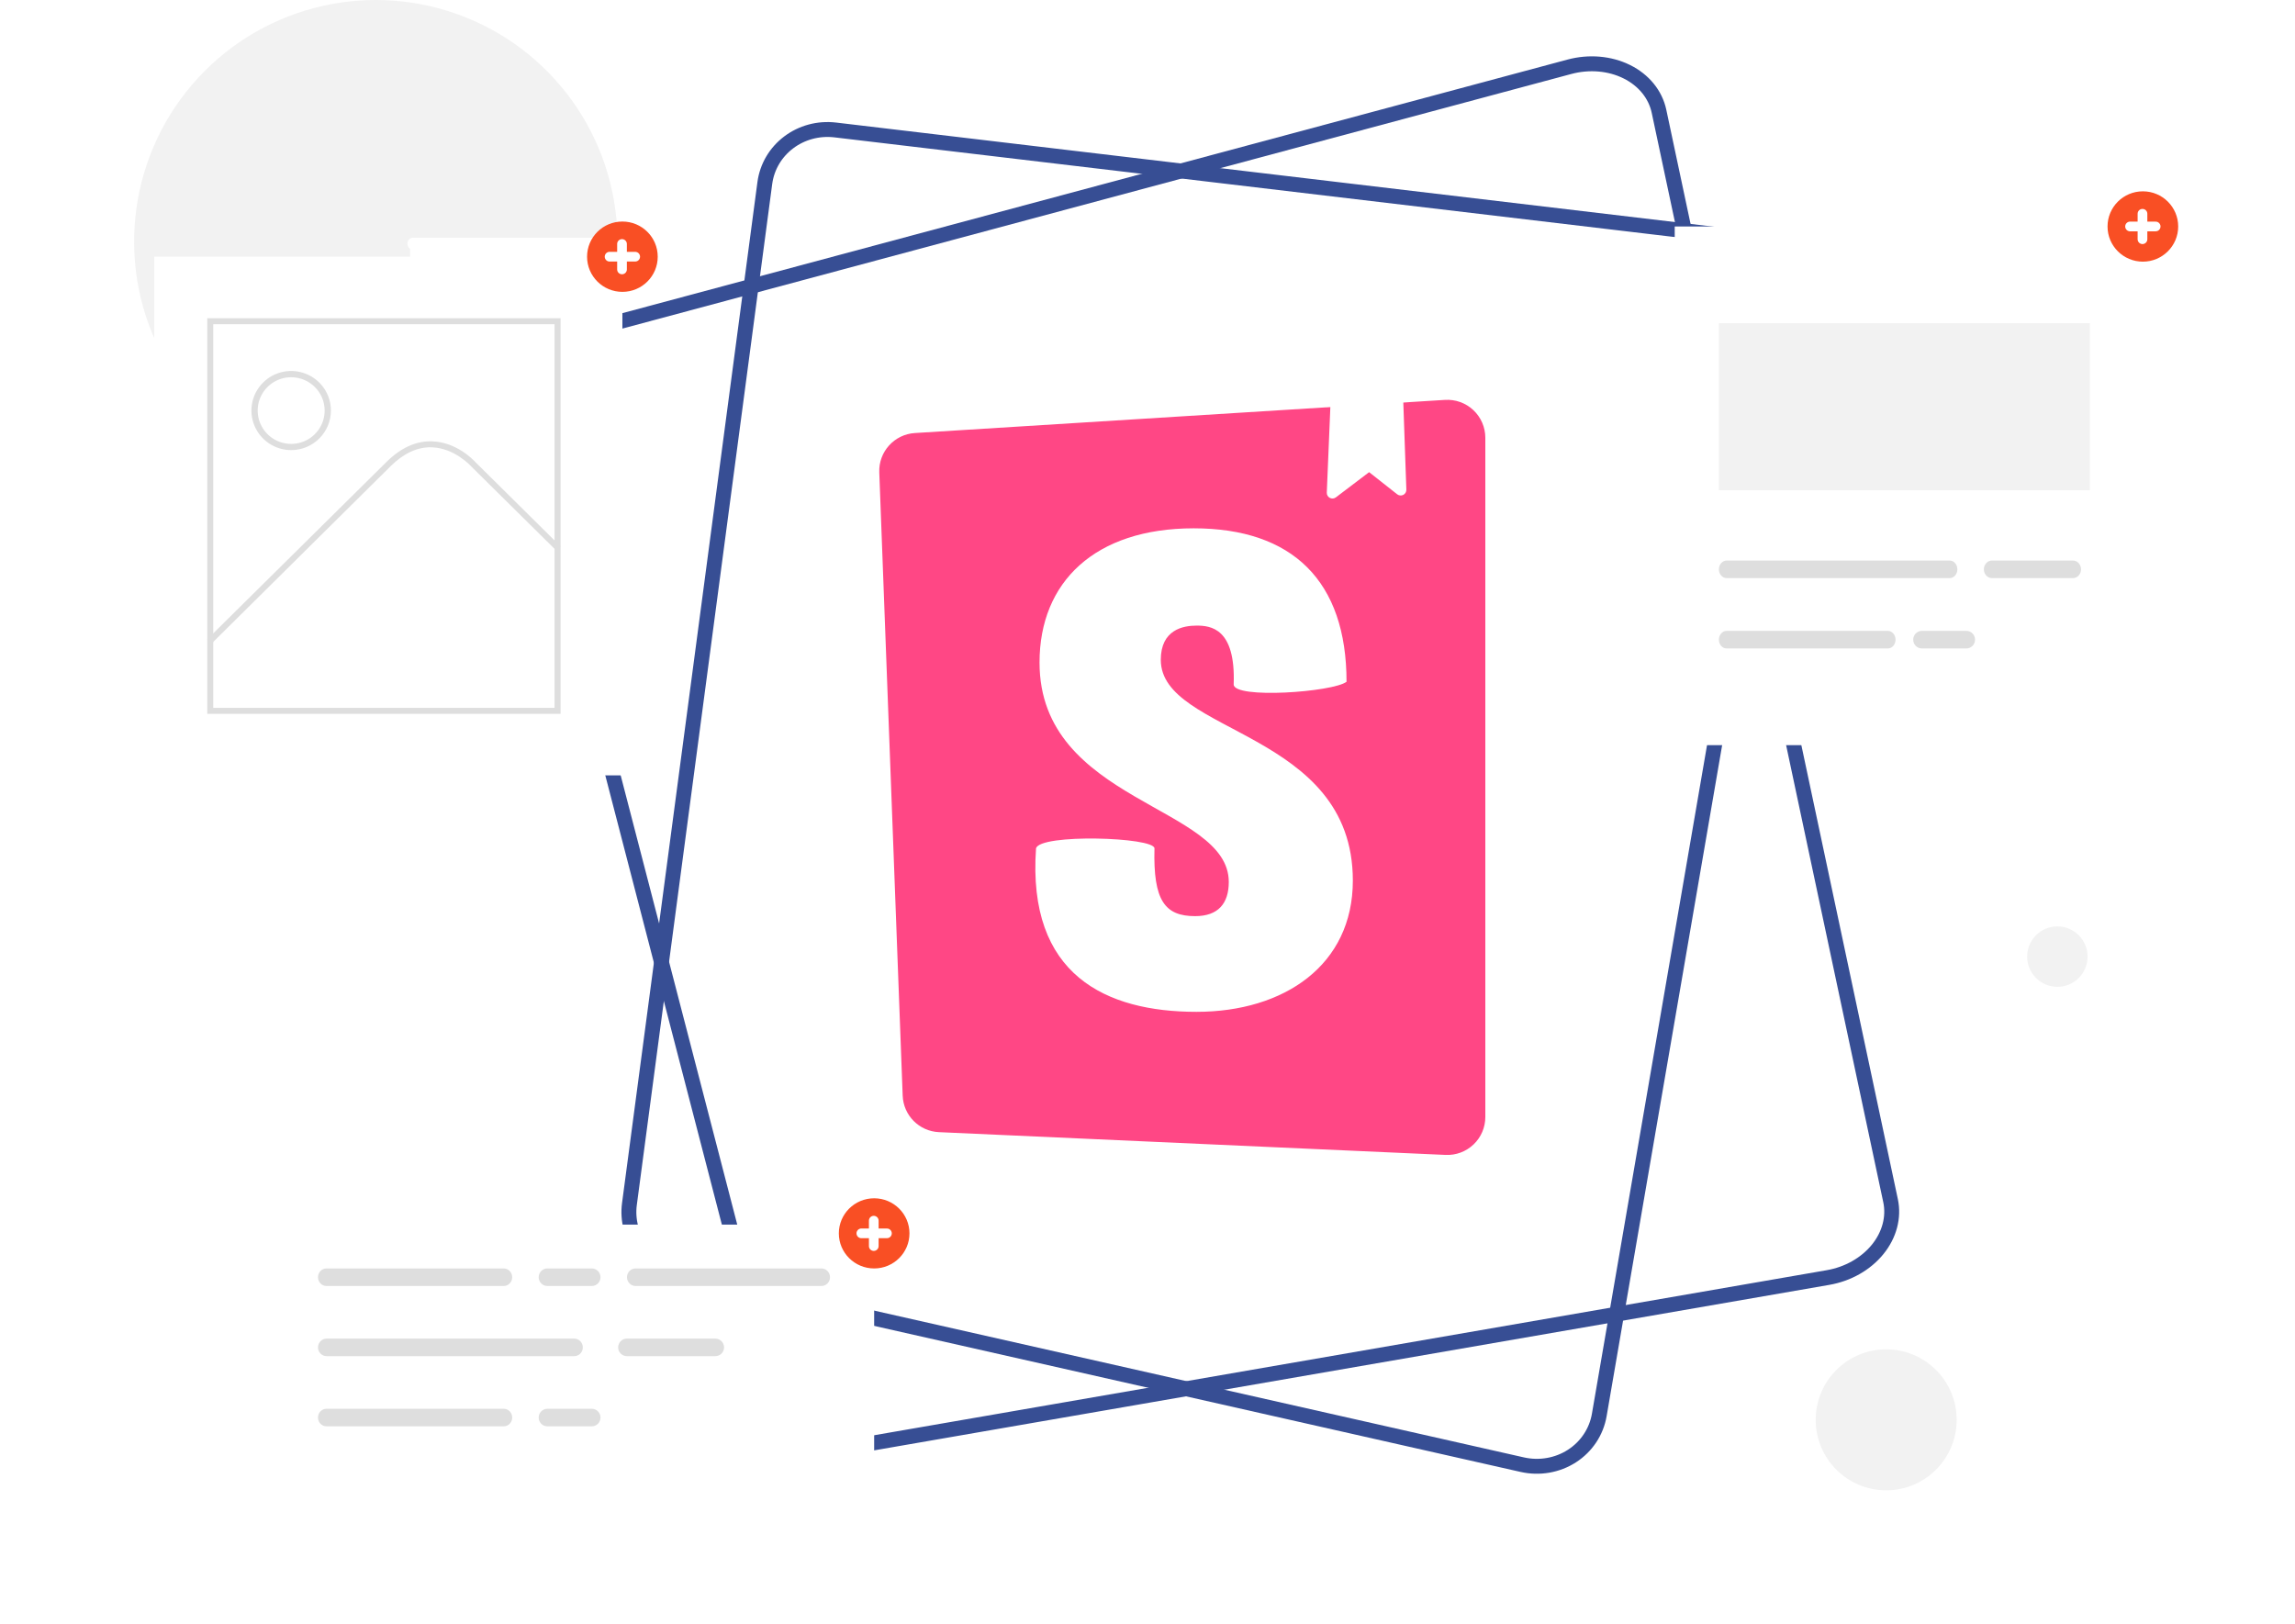 <svg width="154" height="109" viewBox="0 0 154 109" fill="none" xmlns="http://www.w3.org/2000/svg">
<path fill-rule="evenodd" clip-rule="evenodd" d="M27.724 15.951H41.432C41.322 9.207 37.048 3.235 30.699 0.955C24.35 -1.325 17.253 0.563 12.876 5.696C8.5 10.829 7.758 18.135 11.014 24.043C14.27 29.951 20.844 33.226 27.521 32.267L27.523 16.698C27.224 16.517 27.291 15.951 27.724 15.951Z" fill="#F2F2F2"/>
<path fill-rule="evenodd" clip-rule="evenodd" d="M34.799 27.619C34.229 25.424 35.844 23.119 38.437 22.423L105.31 4.481C106.63 4.127 108.024 4.246 109.163 4.812C110.302 5.377 111.083 6.337 111.323 7.466L126.861 80.565C127.098 81.681 126.784 82.863 125.992 83.837C125.2 84.811 123.998 85.492 122.667 85.722L57.5 97.013C54.961 97.453 52.588 96.172 52.042 94.067V94.067L34.799 27.619Z" stroke="#374E94"/>
<path fill-rule="evenodd" clip-rule="evenodd" d="M51.32 12.29C51.62 10.028 53.722 8.444 56.056 8.721L116.257 15.863C117.445 16.003 118.53 16.616 119.253 17.553C119.977 18.492 120.276 19.673 120.078 20.817L107.315 94.944C107.121 96.075 106.458 97.071 105.481 97.701C104.505 98.33 103.299 98.539 102.144 98.278L45.623 85.509C43.422 85.013 41.949 82.96 42.236 80.79V80.79L51.32 12.29Z" stroke="#374E94"/>
<path fill-rule="evenodd" clip-rule="evenodd" d="M25.892 33.108C25.892 33.853 26.952 34.459 28.258 34.459C29.564 34.459 30.622 33.855 30.622 33.108C30.622 32.361 29.568 31.757 28.258 31.757C26.952 31.757 25.892 32.363 25.892 33.108ZM27.023 33.108C27.023 32.488 27.576 31.985 28.258 31.985C28.94 31.985 29.492 32.488 29.492 33.108C29.493 33.406 29.363 33.693 29.131 33.904C28.9 34.115 28.586 34.233 28.258 34.233V34.232C27.576 34.232 27.023 33.729 27.023 33.108Z" fill="#D3D3D3"/>
<path fill-rule="evenodd" clip-rule="evenodd" d="M28.257 34.459C27.697 34.459 27.243 34.006 27.243 33.446C27.243 32.886 27.697 32.432 28.257 32.432C28.817 32.432 29.27 32.886 29.27 33.446C29.27 34.006 28.817 34.459 28.257 34.459Z" fill="#D3D3D3"/>
<path fill-rule="evenodd" clip-rule="evenodd" d="M26.568 28.041C26.568 28.973 27.324 29.73 28.257 29.73C29.19 29.73 29.946 28.973 29.946 28.041C29.946 27.108 29.19 26.351 28.257 26.351C27.324 26.351 26.568 27.108 26.568 28.041ZM28.485 28.268V28.605C28.485 28.73 28.383 28.833 28.257 28.833C28.131 28.833 28.029 28.73 28.029 28.605V28.268H27.691C27.572 28.258 27.481 28.159 27.481 28.04C27.481 27.921 27.572 27.821 27.691 27.811H28.029V27.474C28.029 27.349 28.131 27.247 28.257 27.247C28.383 27.247 28.485 27.349 28.485 27.474V27.82H28.821C28.908 27.812 28.991 27.854 29.037 27.928C29.083 28.002 29.083 28.095 29.037 28.169C28.991 28.243 28.908 28.285 28.821 28.277V28.268H28.485Z" fill="#D3D3D3"/>
<g filter="url(#filter0_d)">
<rect x="10.351" y="17.224" width="31.413" height="34.803" fill="white"/>
</g>
<path fill-rule="evenodd" clip-rule="evenodd" d="M41.764 19.584C40.455 19.584 39.394 18.528 39.394 17.224C39.394 15.921 40.455 14.865 41.764 14.865C43.074 14.865 44.135 15.921 44.135 17.224C44.135 18.528 43.074 19.584 41.764 19.584Z" fill="#F94F24"/>
<path fill-rule="evenodd" clip-rule="evenodd" d="M42.064 16.898V16.369C42.064 16.19 41.918 16.045 41.739 16.045C41.559 16.045 41.413 16.19 41.413 16.369V16.898H40.881C40.71 16.912 40.579 17.053 40.579 17.223C40.579 17.394 40.71 17.535 40.881 17.549H41.413V18.08C41.413 18.259 41.559 18.404 41.739 18.404C41.918 18.404 42.064 18.259 42.064 18.08V17.549H42.597C42.719 17.558 42.837 17.499 42.901 17.394C42.966 17.289 42.966 17.157 42.901 17.053C42.837 16.948 42.719 16.888 42.597 16.898H42.064Z" fill="white"/>
<path fill-rule="evenodd" clip-rule="evenodd" d="M13.908 47.898V21.353H37.615V47.898H13.908ZM37.213 47.496V21.755H14.31V47.496H37.213Z" fill="#DEDEDE"/>
<path fill-rule="evenodd" clip-rule="evenodd" d="M13.908 42.895L25.936 30.995C26.897 30.044 27.921 29.578 28.996 29.614C30.691 29.668 31.849 30.951 31.897 31.005L37.615 36.663L37.33 36.945L31.602 31.28C31.583 31.258 30.496 30.06 28.97 30.014C28.017 29.982 27.091 30.415 26.213 31.28L14.201 43.179L13.908 42.895Z" fill="#DEDEDE"/>
<path fill-rule="evenodd" clip-rule="evenodd" d="M17.075 28.564C16.661 27.572 16.889 26.43 17.652 25.671C18.415 24.911 19.563 24.684 20.56 25.096C21.557 25.507 22.206 26.476 22.205 27.549C22.203 29.013 21.011 30.2 19.54 30.202C18.461 30.203 17.488 29.556 17.075 28.564ZM17.463 26.692C17.114 27.528 17.306 28.49 17.949 29.13C18.591 29.77 19.558 29.962 20.398 29.616C21.238 29.27 21.785 28.454 21.785 27.549C21.784 26.316 20.78 25.315 19.54 25.313C18.631 25.312 17.811 25.857 17.463 26.692Z" fill="#DEDEDE"/>
<path fill-rule="evenodd" clip-rule="evenodd" d="M126.568 100C123.955 100 121.838 97.882 121.838 95.27C121.838 92.658 123.955 90.54 126.568 90.54C129.18 90.54 131.297 92.658 131.297 95.27C131.297 97.882 129.18 100 126.568 100Z" fill="#F2F2F2"/>
<path fill-rule="evenodd" clip-rule="evenodd" d="M138.054 66.216C136.935 66.216 136.027 65.309 136.027 64.189C136.027 63.07 136.935 62.162 138.054 62.162C139.174 62.162 140.081 63.07 140.081 64.189C140.081 65.309 139.174 66.216 138.054 66.216Z" fill="#F2F2F2"/>
<g filter="url(#filter1_d)">
<rect x="112.378" y="15.197" width="31.413" height="34.803" fill="white"/>
</g>
<path fill-rule="evenodd" clip-rule="evenodd" d="M115.858 43.511C115.573 43.511 115.342 43.247 115.342 42.922C115.342 42.596 115.573 42.332 115.858 42.332H126.679C126.965 42.332 127.196 42.596 127.196 42.922C127.196 43.247 126.965 43.511 126.679 43.511H126.675H115.858Z" fill="#DEDEDE"/>
<rect x="115.342" y="21.686" width="24.893" height="11.208" fill="#F2F2F2"/>
<path fill-rule="evenodd" clip-rule="evenodd" d="M128.962 43.511C128.641 43.511 128.381 43.247 128.381 42.922C128.381 42.596 128.641 42.332 128.962 42.332H131.949C132.27 42.332 132.53 42.596 132.53 42.922C132.53 43.247 132.27 43.511 131.949 43.511H128.962Z" fill="#DEDEDE"/>
<path fill-rule="evenodd" clip-rule="evenodd" d="M115.864 38.792C115.576 38.792 115.342 38.528 115.342 38.202C115.342 37.877 115.576 37.612 115.864 37.612H130.823C131.111 37.612 131.345 37.877 131.345 38.202C131.345 38.528 131.111 38.792 130.823 38.792H115.864Z" fill="#DEDEDE"/>
<path fill-rule="evenodd" clip-rule="evenodd" d="M133.663 38.792C133.365 38.792 133.123 38.528 133.123 38.202C133.123 37.877 133.365 37.612 133.663 37.612H139.102C139.4 37.612 139.642 37.877 139.642 38.202C139.642 38.528 139.4 38.792 139.102 38.792H133.663Z" fill="#DEDEDE"/>
<path fill-rule="evenodd" clip-rule="evenodd" d="M143.791 17.557C142.482 17.557 141.421 16.5 141.421 15.197C141.421 13.894 142.482 12.838 143.791 12.838C145.101 12.838 146.162 13.894 146.162 15.197C146.162 16.5 145.101 17.557 143.791 17.557Z" fill="#F94F24"/>
<path fill-rule="evenodd" clip-rule="evenodd" d="M144.091 14.871V14.342C144.091 14.163 143.945 14.018 143.766 14.018C143.586 14.018 143.44 14.163 143.44 14.342V14.871H142.908C142.737 14.884 142.606 15.026 142.606 15.196C142.606 15.367 142.737 15.508 142.908 15.522H143.44V16.053C143.44 16.232 143.586 16.377 143.766 16.377C143.945 16.377 144.091 16.232 144.091 16.053V15.522H144.624C144.746 15.531 144.864 15.472 144.929 15.367C144.993 15.262 144.993 15.13 144.929 15.026C144.864 14.921 144.746 14.861 144.624 14.871H144.091Z" fill="white"/>
<g filter="url(#filter2_d)">
<rect x="17.784" y="82.171" width="40.874" height="16.478" fill="white"/>
</g>
<path fill-rule="evenodd" clip-rule="evenodd" d="M58.658 85.113C57.349 85.113 56.288 84.059 56.288 82.759C56.288 81.459 57.349 80.405 58.658 80.405C59.966 80.405 61.027 81.459 61.027 82.759C61.027 84.059 59.966 85.113 58.658 85.113Z" fill="#F94F24"/>
<path fill-rule="evenodd" clip-rule="evenodd" d="M58.957 82.433V81.906C58.957 81.727 58.811 81.582 58.632 81.582C58.452 81.582 58.307 81.727 58.307 81.906V82.433H57.774C57.604 82.447 57.473 82.588 57.473 82.758C57.473 82.928 57.604 83.069 57.774 83.083H58.307V83.613C58.307 83.791 58.452 83.936 58.632 83.936C58.811 83.936 58.957 83.791 58.957 83.613V83.083H59.489C59.612 83.092 59.73 83.033 59.794 82.928C59.858 82.824 59.858 82.692 59.794 82.588C59.73 82.484 59.612 82.424 59.489 82.433H58.957Z" fill="white"/>
<path fill-rule="evenodd" clip-rule="evenodd" d="M21.906 86.29C21.592 86.29 21.338 86.027 21.338 85.702C21.338 85.377 21.592 85.113 21.906 85.113H33.802C34.116 85.113 34.37 85.377 34.37 85.702C34.37 86.027 34.116 86.29 33.802 86.29H33.797H21.906Z" fill="#DEDEDE"/>
<path fill-rule="evenodd" clip-rule="evenodd" d="M36.728 86.29C36.407 86.29 36.147 86.027 36.147 85.702C36.147 85.377 36.407 85.113 36.728 85.113H39.714C40.034 85.113 40.294 85.377 40.294 85.702C40.294 86.027 40.034 86.29 39.714 86.29H36.728Z" fill="#DEDEDE"/>
<path fill-rule="evenodd" clip-rule="evenodd" d="M21.906 95.706C21.592 95.706 21.338 95.443 21.338 95.118C21.338 94.793 21.592 94.529 21.906 94.529H33.802C34.116 94.529 34.37 94.793 34.37 95.118C34.37 95.443 34.116 95.706 33.802 95.706H33.797H21.906Z" fill="#DEDEDE"/>
<path fill-rule="evenodd" clip-rule="evenodd" d="M36.728 95.706C36.407 95.706 36.147 95.443 36.147 95.118C36.147 94.793 36.407 94.529 36.728 94.529H39.714C40.034 94.529 40.294 94.793 40.294 95.118C40.294 95.443 40.034 95.706 39.714 95.706H36.728Z" fill="#DEDEDE"/>
<path fill-rule="evenodd" clip-rule="evenodd" d="M42.647 86.29C42.329 86.29 42.071 86.027 42.071 85.702C42.071 85.377 42.329 85.113 42.647 85.113H55.12C55.438 85.113 55.696 85.377 55.696 85.702C55.696 86.027 55.438 86.29 55.12 86.29H42.647Z" fill="#DEDEDE"/>
<path fill-rule="evenodd" clip-rule="evenodd" d="M21.918 90.998C21.598 90.998 21.338 90.735 21.338 90.41C21.338 90.085 21.598 89.821 21.918 89.821H38.529C38.85 89.821 39.109 90.085 39.109 90.41C39.109 90.735 38.85 90.998 38.529 90.998H21.918Z" fill="#DEDEDE"/>
<path fill-rule="evenodd" clip-rule="evenodd" d="M42.068 90.998C41.742 90.998 41.479 90.735 41.479 90.41C41.479 90.085 41.742 89.821 42.068 89.821H47.998C48.323 89.821 48.587 90.085 48.587 90.41C48.587 90.735 48.323 90.998 47.998 90.998H42.068Z" fill="#DEDEDE"/>
<path fill-rule="evenodd" clip-rule="evenodd" d="M59.002 31.695C58.95 30.314 60.009 29.143 61.389 29.057L96.962 26.833C97.664 26.789 98.353 27.037 98.866 27.519C99.378 28 99.669 28.672 99.669 29.376V74.95C99.669 75.645 99.385 76.311 98.882 76.791C98.379 77.272 97.701 77.526 97.007 77.495L63.003 75.967C61.679 75.908 60.621 74.843 60.572 73.518H60.572L59.002 31.695Z" fill="#FF4785"/>
<path fill-rule="evenodd" clip-rule="evenodd" d="M89.274 27.212L94.159 26.828L94.37 32.855C94.375 33.003 94.293 33.14 94.162 33.207C94.03 33.273 93.871 33.258 93.755 33.167L91.871 31.682L89.64 33.374C89.523 33.463 89.365 33.476 89.235 33.408C89.105 33.34 89.025 33.203 89.031 33.056L89.031 33.056L89.274 27.212ZM90.356 45.746C90.356 38.996 86.734 35.45 80.102 35.45C73.471 35.45 69.755 39.052 69.755 44.454C69.755 53.864 82.454 54.044 82.454 59.177C82.454 60.618 81.748 61.473 80.196 61.473C78.174 61.473 77.374 60.44 77.468 56.928C77.468 56.166 69.755 55.929 69.52 56.928C68.921 65.439 74.223 67.894 80.29 67.894C86.169 67.894 90.779 64.76 90.779 59.087C90.779 49.002 77.892 49.272 77.892 44.274C77.892 42.248 79.397 41.978 80.29 41.978C81.231 41.978 82.924 42.144 82.783 45.926C82.783 46.917 89.459 46.442 90.356 45.746Z" fill="white"/>
<defs>
<filter id="filter0_d" x="0.351" y="7.224" width="51.413" height="54.803" filterUnits="userSpaceOnUse" color-interpolation-filters="sRGB">
<feFlood flood-opacity="0" result="BackgroundImageFix"/>
<feColorMatrix in="SourceAlpha" type="matrix" values="0 0 0 0 0 0 0 0 0 0 0 0 0 0 0 0 0 0 127 0"/>
<feOffset/>
<feGaussianBlur stdDeviation="5"/>
<feColorMatrix type="matrix" values="0 0 0 0 0 0 0 0 0 0 0 0 0 0 0 0 0 0 0.176 0"/>
<feBlend mode="normal" in2="BackgroundImageFix" result="effect1_dropShadow"/>
<feBlend mode="normal" in="SourceGraphic" in2="effect1_dropShadow" result="shape"/>
</filter>
<filter id="filter1_d" x="102.378" y="5.197" width="51.413" height="54.803" filterUnits="userSpaceOnUse" color-interpolation-filters="sRGB">
<feFlood flood-opacity="0" result="BackgroundImageFix"/>
<feColorMatrix in="SourceAlpha" type="matrix" values="0 0 0 0 0 0 0 0 0 0 0 0 0 0 0 0 0 0 127 0"/>
<feOffset/>
<feGaussianBlur stdDeviation="5"/>
<feColorMatrix type="matrix" values="0 0 0 0 0 0 0 0 0 0 0 0 0 0 0 0 0 0 0.176 0"/>
<feBlend mode="normal" in2="BackgroundImageFix" result="effect1_dropShadow"/>
<feBlend mode="normal" in="SourceGraphic" in2="effect1_dropShadow" result="shape"/>
</filter>
<filter id="filter2_d" x="7.784" y="72.171" width="60.874" height="36.478" filterUnits="userSpaceOnUse" color-interpolation-filters="sRGB">
<feFlood flood-opacity="0" result="BackgroundImageFix"/>
<feColorMatrix in="SourceAlpha" type="matrix" values="0 0 0 0 0 0 0 0 0 0 0 0 0 0 0 0 0 0 127 0"/>
<feOffset/>
<feGaussianBlur stdDeviation="5"/>
<feColorMatrix type="matrix" values="0 0 0 0 0 0 0 0 0 0 0 0 0 0 0 0 0 0 0.176 0"/>
<feBlend mode="normal" in2="BackgroundImageFix" result="effect1_dropShadow"/>
<feBlend mode="normal" in="SourceGraphic" in2="effect1_dropShadow" result="shape"/>
</filter>
</defs>
</svg>
